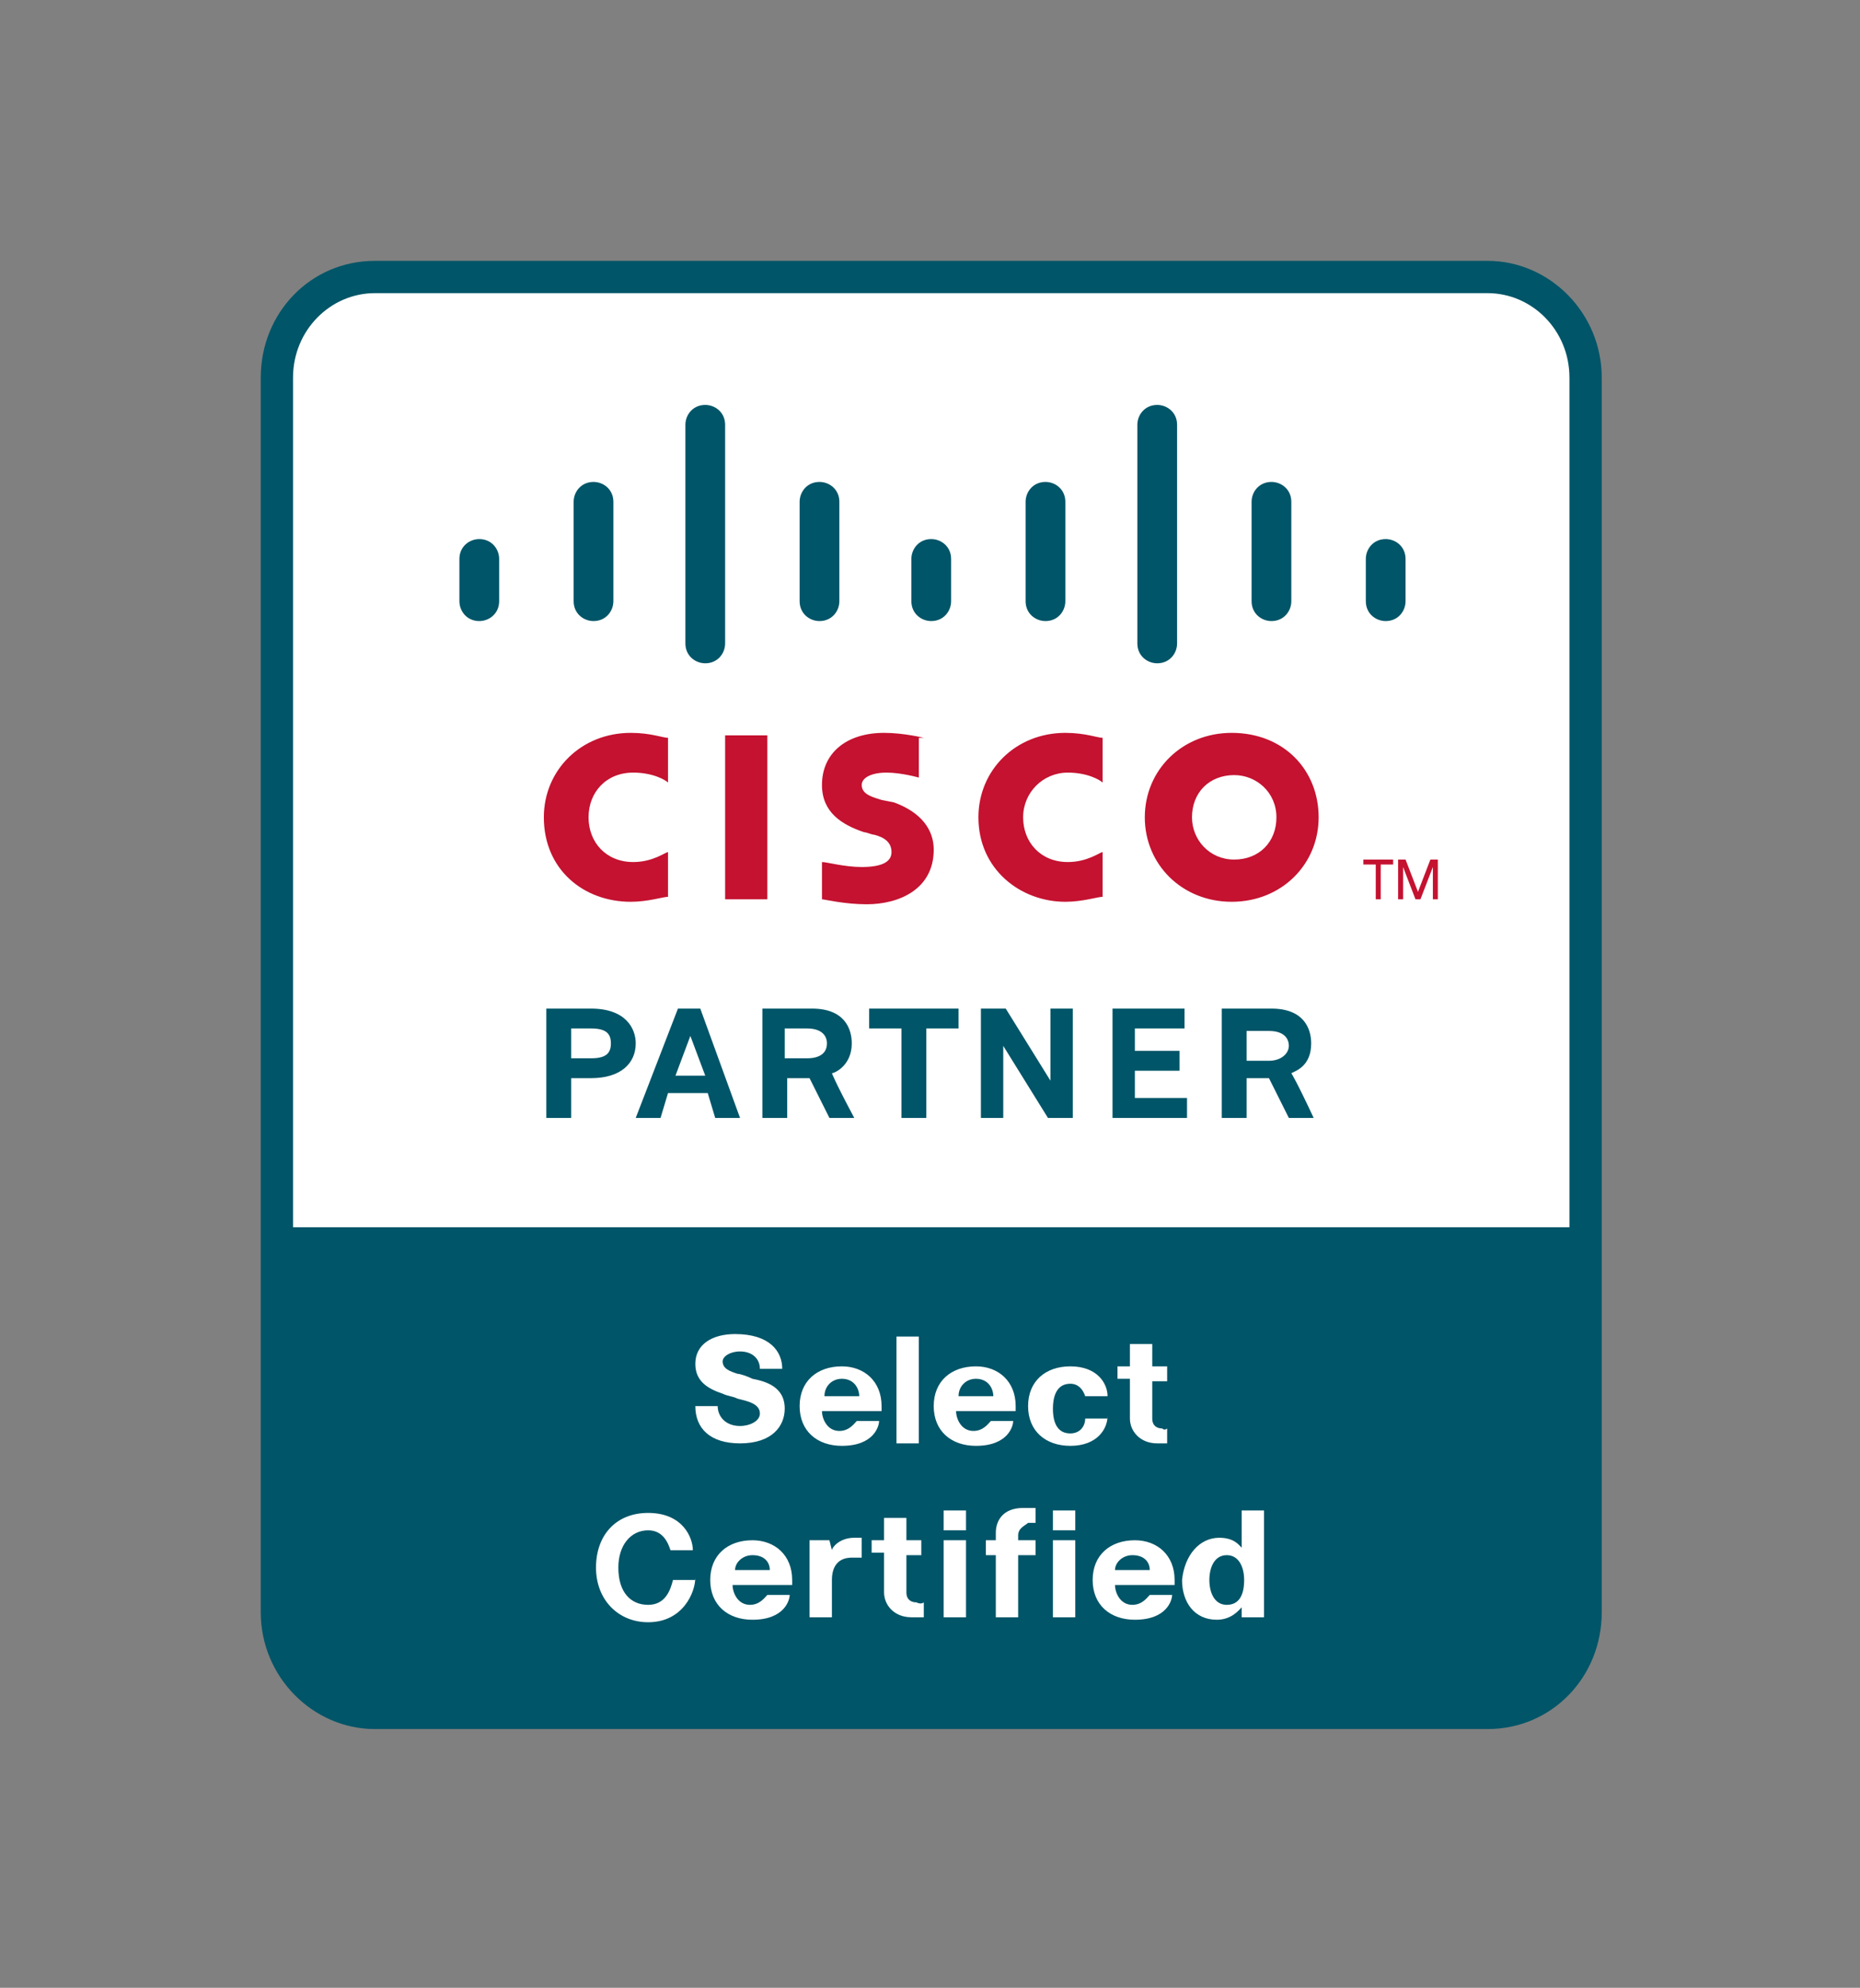 <svg width="205" height="219" viewBox="0 0 205 219" fill="none" xmlns="http://www.w3.org/2000/svg">
<rect x="0" y="0" width="205" height="219" fill="#808080" stroke="none"/>
<path d="M41.328 28.738C34.212 28.738 28.738 34.486 28.738 41.602V177.63C28.738 184.746 34.486 190.494 41.328 190.494H163.945C171.061 190.494 176.535 184.746 176.535 177.63V41.602C176.535 34.486 170.788 28.738 163.945 28.738H41.328Z" fill="#005568"/>
<path d="M86.215 150.808C85.668 150.808 84.573 150.808 83.752 150.808C83.752 149.713 82.93 148.892 81.562 148.892C80.467 148.892 79.646 149.439 79.646 149.987C79.646 150.808 80.467 151.081 81.288 151.355C81.562 151.355 82.383 151.629 82.93 151.903C84.299 152.176 86.489 152.724 86.489 155.187C86.489 157.103 85.12 159.019 81.562 159.019C78.278 159.019 76.635 157.377 76.635 154.913C77.183 154.913 78.551 154.913 79.099 154.913C79.099 156.008 79.92 157.103 81.562 157.103C82.657 157.103 83.752 156.555 83.752 155.734C83.752 154.64 82.383 154.366 81.288 154.092C80.741 153.818 80.194 153.819 79.646 153.545C78.004 152.997 76.635 152.176 76.635 150.26C76.635 148.071 78.551 146.976 81.015 146.976C84.846 146.976 86.215 148.892 86.215 150.808ZM90.594 155.461C90.594 156.282 91.141 157.65 92.51 157.65C93.605 157.65 94.152 156.829 94.426 156.556H96.889C96.889 157.103 96.342 159.292 92.784 159.292C90.047 159.292 88.131 157.65 88.131 154.913C88.131 152.176 90.047 150.534 92.784 150.534C95.247 150.534 97.163 152.176 97.163 154.913C97.163 155.187 97.163 155.187 97.163 155.461H90.594ZM94.7 153.819C94.7 152.997 94.152 151.903 92.784 151.903C91.689 151.903 90.868 152.724 90.868 153.819H94.7ZM98.805 159.019V147.25H101.268V159.019H98.805ZM105.374 155.461C105.374 156.282 105.921 157.65 107.29 157.65C108.384 157.65 108.932 156.829 109.206 156.556H111.669C111.669 157.103 111.121 159.292 107.563 159.292C104.826 159.292 102.91 157.65 102.91 154.913C102.91 152.176 104.826 150.534 107.563 150.534C110.027 150.534 111.942 152.176 111.942 154.913C111.942 155.187 111.942 155.187 111.942 155.461H105.374ZM109.479 153.819C109.479 152.997 108.932 151.903 107.563 151.903C106.469 151.903 105.647 152.724 105.647 153.819H109.479ZM122.069 156.008C122.069 157.377 120.975 159.292 117.964 159.292C115.227 159.292 113.311 157.65 113.311 154.913C113.311 152.176 115.227 150.534 117.964 150.534C120.975 150.534 122.069 152.45 122.069 153.819H119.606C119.332 152.997 118.785 152.45 117.964 152.45C116.322 152.45 116.048 154.092 116.048 155.187C116.048 156.829 116.595 157.924 117.964 157.924C119.059 157.924 119.606 157.103 119.606 156.282H122.069V156.008ZM128.638 157.377V159.019C128.638 159.019 128.091 159.019 127.543 159.019C125.627 159.019 124.533 157.65 124.533 156.282C124.533 156.282 124.533 152.176 124.533 151.903H123.164V150.534H124.533V148.071H126.996V150.534H128.638V152.176H126.996C126.996 152.45 126.996 156.282 126.996 156.282C126.996 157.103 127.543 157.377 128.091 157.377C128.364 157.65 128.638 157.377 128.638 157.377ZM76.635 173.798C76.635 175.441 75.267 178.725 71.435 178.725C68.151 178.725 65.688 176.262 65.688 172.704C65.688 169.146 67.877 166.682 71.435 166.682C75.267 166.682 76.362 169.419 76.362 170.788H73.898C73.625 169.967 73.077 168.598 71.435 168.598C69.519 168.598 68.151 170.24 68.151 172.704C68.151 175.441 69.519 176.809 71.435 176.809C73.351 176.809 73.898 175.167 74.172 174.072H76.635V173.798ZM80.741 174.62C80.741 175.441 81.288 176.809 82.657 176.809C83.752 176.809 84.299 175.988 84.573 175.714H87.036C87.036 176.262 86.489 178.451 82.93 178.451C80.194 178.451 78.278 176.809 78.278 174.072C78.278 171.335 80.194 169.693 82.93 169.693C85.394 169.693 87.31 171.335 87.31 174.072C87.31 174.346 87.31 174.346 87.31 174.62H80.741ZM84.846 172.977C84.846 172.156 84.299 171.335 82.93 171.335C81.836 171.335 81.015 172.156 81.015 172.977H84.846ZM91.689 170.788C91.689 170.514 92.51 169.419 94.152 169.419C94.426 169.419 94.973 169.419 94.973 169.419C94.973 169.693 94.973 171.335 94.973 171.609C94.973 171.609 94.426 171.609 93.878 171.609C92.51 171.609 91.689 172.43 91.689 174.072C91.689 174.072 91.689 174.893 91.689 178.178H89.226C89.226 173.251 89.226 172.156 89.226 172.156C89.226 170.788 89.226 169.693 89.226 169.693C89.226 169.693 89.225 169.693 91.415 169.693L91.689 170.788ZM101.816 176.535V178.178C101.816 178.178 101.268 178.178 100.447 178.178C98.531 178.178 97.436 176.809 97.436 175.441C97.436 175.441 97.436 171.335 97.436 171.061H96.068V169.693H97.436V167.23H99.9V169.693H101.542V171.335H99.9C99.9 171.609 99.9 175.441 99.9 175.441C99.9 176.262 100.447 176.535 100.995 176.535C101.542 176.809 101.816 176.535 101.816 176.535ZM106.469 168.598H104.005V166.409H106.469V168.598ZM104.005 178.178V169.693H106.469V178.178H104.005ZM112.216 169.146C112.216 169.146 112.216 169.146 112.216 169.693H114.132V171.335H112.216C112.216 171.335 112.216 174.072 112.216 178.178H109.753C109.753 174.072 109.753 171.335 109.753 171.335H108.658V169.693H109.753C109.753 169.146 109.753 168.872 109.753 168.872C109.753 167.503 110.574 166.135 112.764 166.135C113.585 166.135 114.132 166.135 114.132 166.135C114.132 166.409 114.132 167.777 114.132 167.777C114.132 167.777 113.585 167.777 113.311 167.777C113.037 168.051 112.216 168.324 112.216 169.146ZM118.511 168.598H116.048V166.409H118.511V168.598ZM116.048 178.178V169.693H118.511V178.178H116.048ZM122.89 174.62C122.89 175.441 123.438 176.809 124.806 176.809C125.901 176.809 126.448 175.988 126.722 175.714H129.186C129.186 176.262 128.638 178.451 125.08 178.451C122.343 178.451 120.427 176.809 120.427 174.072C120.427 171.335 122.343 169.693 125.08 169.693C127.543 169.693 129.459 171.335 129.459 174.072C129.459 174.346 129.459 174.346 129.459 174.62H122.89ZM126.722 172.977C126.722 172.156 126.175 171.335 124.806 171.335C123.712 171.335 122.89 172.156 122.89 172.977H126.722ZM134.386 169.419C136.028 169.419 136.575 170.24 136.849 170.514V166.409H139.312C139.312 174.072 139.312 175.441 139.312 175.441C139.312 176.535 139.312 177.904 139.312 178.178C139.312 178.178 139.039 178.178 136.849 178.178V177.083C136.575 177.357 135.754 178.451 134.112 178.451C131.649 178.451 130.28 176.535 130.28 174.072C130.554 171.335 132.196 169.419 134.386 169.419ZM135.207 171.335C133.838 171.335 133.291 172.704 133.291 174.072C133.291 175.441 133.838 176.809 135.207 176.809C136.575 176.809 137.123 175.714 137.123 174.072C137.123 172.704 136.575 171.335 135.207 171.335Z" fill="white"/>
<path d="M32.296 135.206V41.602C32.296 36.401 36.401 32.296 41.328 32.296H163.945C168.871 32.296 172.977 36.401 172.977 41.602V135.206H32.296Z" fill="white"/>
<path d="M55.014 66.234C55.014 67.603 53.919 68.424 52.824 68.424C51.455 68.424 50.634 67.329 50.634 66.234V61.581C50.634 60.213 51.729 59.392 52.824 59.392C54.192 59.392 55.014 60.486 55.014 61.581V66.234ZM67.604 55.286C67.604 53.918 66.509 53.096 65.414 53.096C64.046 53.096 63.224 54.191 63.224 55.286V66.234C63.224 67.603 64.319 68.424 65.414 68.424C66.782 68.424 67.604 67.329 67.604 66.234V55.286ZM79.92 46.801C79.92 45.433 78.825 44.612 77.73 44.612C76.362 44.612 75.541 45.707 75.541 46.801V70.887C75.541 72.255 76.636 73.076 77.73 73.076C79.099 73.076 79.92 71.982 79.92 70.887V46.801ZM92.51 55.286C92.51 53.918 91.415 53.096 90.32 53.096C88.952 53.096 88.131 54.191 88.131 55.286V66.234C88.131 67.603 89.226 68.424 90.32 68.424C91.689 68.424 92.51 67.329 92.51 66.234V55.286ZM104.827 61.581C104.827 60.213 103.732 59.392 102.637 59.392C101.268 59.392 100.447 60.486 100.447 61.581V66.234C100.447 67.603 101.542 68.424 102.637 68.424C104.005 68.424 104.827 67.329 104.827 66.234V61.581ZM117.417 55.286C117.417 53.918 116.322 53.096 115.227 53.096C113.859 53.096 113.037 54.191 113.037 55.286V66.234C113.037 67.603 114.132 68.424 115.227 68.424C116.596 68.424 117.417 67.329 117.417 66.234V55.286ZM129.733 46.801C129.733 45.433 128.638 44.612 127.544 44.612C126.175 44.612 125.354 45.707 125.354 46.801V70.887C125.354 72.255 126.449 73.076 127.544 73.076C128.912 73.076 129.733 71.982 129.733 70.887V46.801ZM142.323 55.286C142.323 53.918 141.228 53.096 140.134 53.096C138.765 53.096 137.944 54.191 137.944 55.286V66.234C137.944 67.603 139.039 68.424 140.134 68.424C141.502 68.424 142.323 67.329 142.323 66.234V55.286ZM154.913 61.581C154.913 60.213 153.819 59.392 152.724 59.392C151.355 59.392 150.534 60.486 150.534 61.581V66.234C150.534 67.603 151.629 68.424 152.724 68.424C154.092 68.424 154.913 67.329 154.913 66.234V61.581Z" fill="#005568"/>
<path d="M84.573 99.079H79.92V81.014H84.573V99.079ZM121.522 81.288C120.975 81.288 119.606 80.741 117.417 80.741C111.943 80.741 107.837 84.846 107.837 90.046C107.837 95.794 112.49 99.352 117.417 99.352C119.332 99.352 120.975 98.805 121.522 98.805V93.878C121.248 93.878 119.88 94.973 117.69 94.973C114.68 94.973 112.764 92.783 112.764 90.046C112.764 87.309 114.953 85.12 117.69 85.12C119.88 85.12 121.248 85.941 121.522 86.215V81.288ZM73.625 81.288C73.078 81.288 71.709 80.741 69.519 80.741C64.045 80.741 59.94 84.846 59.94 90.046C59.94 95.794 64.319 99.352 69.519 99.352C71.435 99.352 73.078 98.805 73.625 98.805V93.878C73.351 93.878 71.983 94.973 69.793 94.973C66.782 94.973 64.867 92.783 64.867 90.046C64.867 87.309 66.782 85.12 69.793 85.12C71.983 85.12 73.351 85.941 73.625 86.215V81.288ZM135.754 80.741C130.28 80.741 126.175 84.846 126.175 90.046C126.175 95.247 130.28 99.352 135.754 99.352C141.228 99.352 145.334 95.247 145.334 90.046C145.334 84.846 141.502 80.741 135.754 80.741ZM140.681 90.046C140.681 92.783 138.765 94.699 136.028 94.699C133.291 94.699 131.375 92.51 131.375 90.046C131.375 87.309 133.291 85.394 136.028 85.394C138.491 85.394 140.681 87.309 140.681 90.046ZM101.816 81.288C101.816 81.288 99.626 80.741 97.437 80.741C93.331 80.741 90.594 82.93 90.594 86.488C90.594 89.499 92.784 90.868 95.247 91.689C95.521 91.689 96.068 91.962 96.342 91.962C97.437 92.236 98.258 92.783 98.258 93.878C98.258 94.973 97.163 95.52 94.973 95.52C93.058 95.52 91.142 94.973 90.594 94.973V99.079C90.868 99.079 93.057 99.626 95.521 99.626C99.079 99.626 102.911 97.984 102.911 93.605C102.911 91.415 101.542 89.499 98.531 88.404L97.163 88.131C96.342 87.857 94.973 87.583 94.973 86.488C94.973 85.667 96.068 85.12 97.71 85.12C99.353 85.12 101.268 85.667 101.268 85.667V81.288H101.816ZM150.26 94.699V95.247H151.629V99.079H152.176V95.247H153.545V94.699H150.26ZM154.092 99.079H154.64V95.52L156.008 99.079H156.555L157.924 95.52V99.079H158.471V94.699H157.65L156.282 98.257L154.913 94.699H154.092V99.079Z" fill="#C41230"/>
<path d="M93.878 114.952C93.878 113.31 93.057 111.12 89.499 111.12C89.499 111.12 88.131 111.12 84.025 111.12V123.163H86.762V118.784H89.225L91.415 123.163H94.152C91.962 119.057 91.689 118.236 91.689 118.236C91.962 118.236 93.878 117.415 93.878 114.952ZM88.952 116.594C88.952 116.594 87.583 116.594 86.488 116.594V113.31C87.309 113.31 88.952 113.31 88.952 113.31C90.594 113.31 91.141 114.131 91.141 114.952C91.141 116.047 90.32 116.594 88.952 116.594ZM65.14 111.12C65.14 111.12 63.772 111.12 60.213 111.12V123.163H62.95V118.784H65.14C68.424 118.784 70.067 117.141 70.067 114.952C70.067 113.31 68.972 111.12 65.14 111.12ZM65.14 116.594C65.14 116.594 63.772 116.594 62.95 116.594V113.31C63.498 113.31 65.14 113.31 65.14 113.31C66.782 113.31 67.33 113.857 67.33 114.952C67.33 116.047 66.782 116.594 65.14 116.594ZM74.719 111.12L70.067 123.163H72.803L73.625 120.426H78.004L78.825 123.163H81.562L77.183 111.12H74.719ZM74.446 118.51L76.088 114.131L77.73 118.51H74.446ZM142.323 118.236C142.87 117.963 144.512 117.415 144.512 114.952C144.512 113.31 143.691 111.12 140.133 111.12C140.133 111.12 138.765 111.12 134.659 111.12V123.163H137.396V118.784H139.86L142.049 123.163H144.786C142.87 119.057 142.323 118.236 142.323 118.236ZM139.86 116.868C139.86 116.868 138.491 116.868 137.396 116.868V113.583C138.217 113.583 139.86 113.583 139.86 113.583C141.502 113.583 142.049 114.404 142.049 115.226C142.049 116.047 141.228 116.868 139.86 116.868ZM95.794 111.12H105.647V113.31H102.089V123.163H99.352V113.31H95.794V111.12ZM115.774 111.12H118.237V123.163H115.5L110.574 115.226V123.163H108.111V111.12H110.848L115.774 119.057V111.12ZM125.354 120.973H130.827V123.163H122.617V111.12H130.554V113.31H125.08V115.773H130.006V117.963H125.08V120.973H125.354Z" fill="#005568"/>
</svg>

